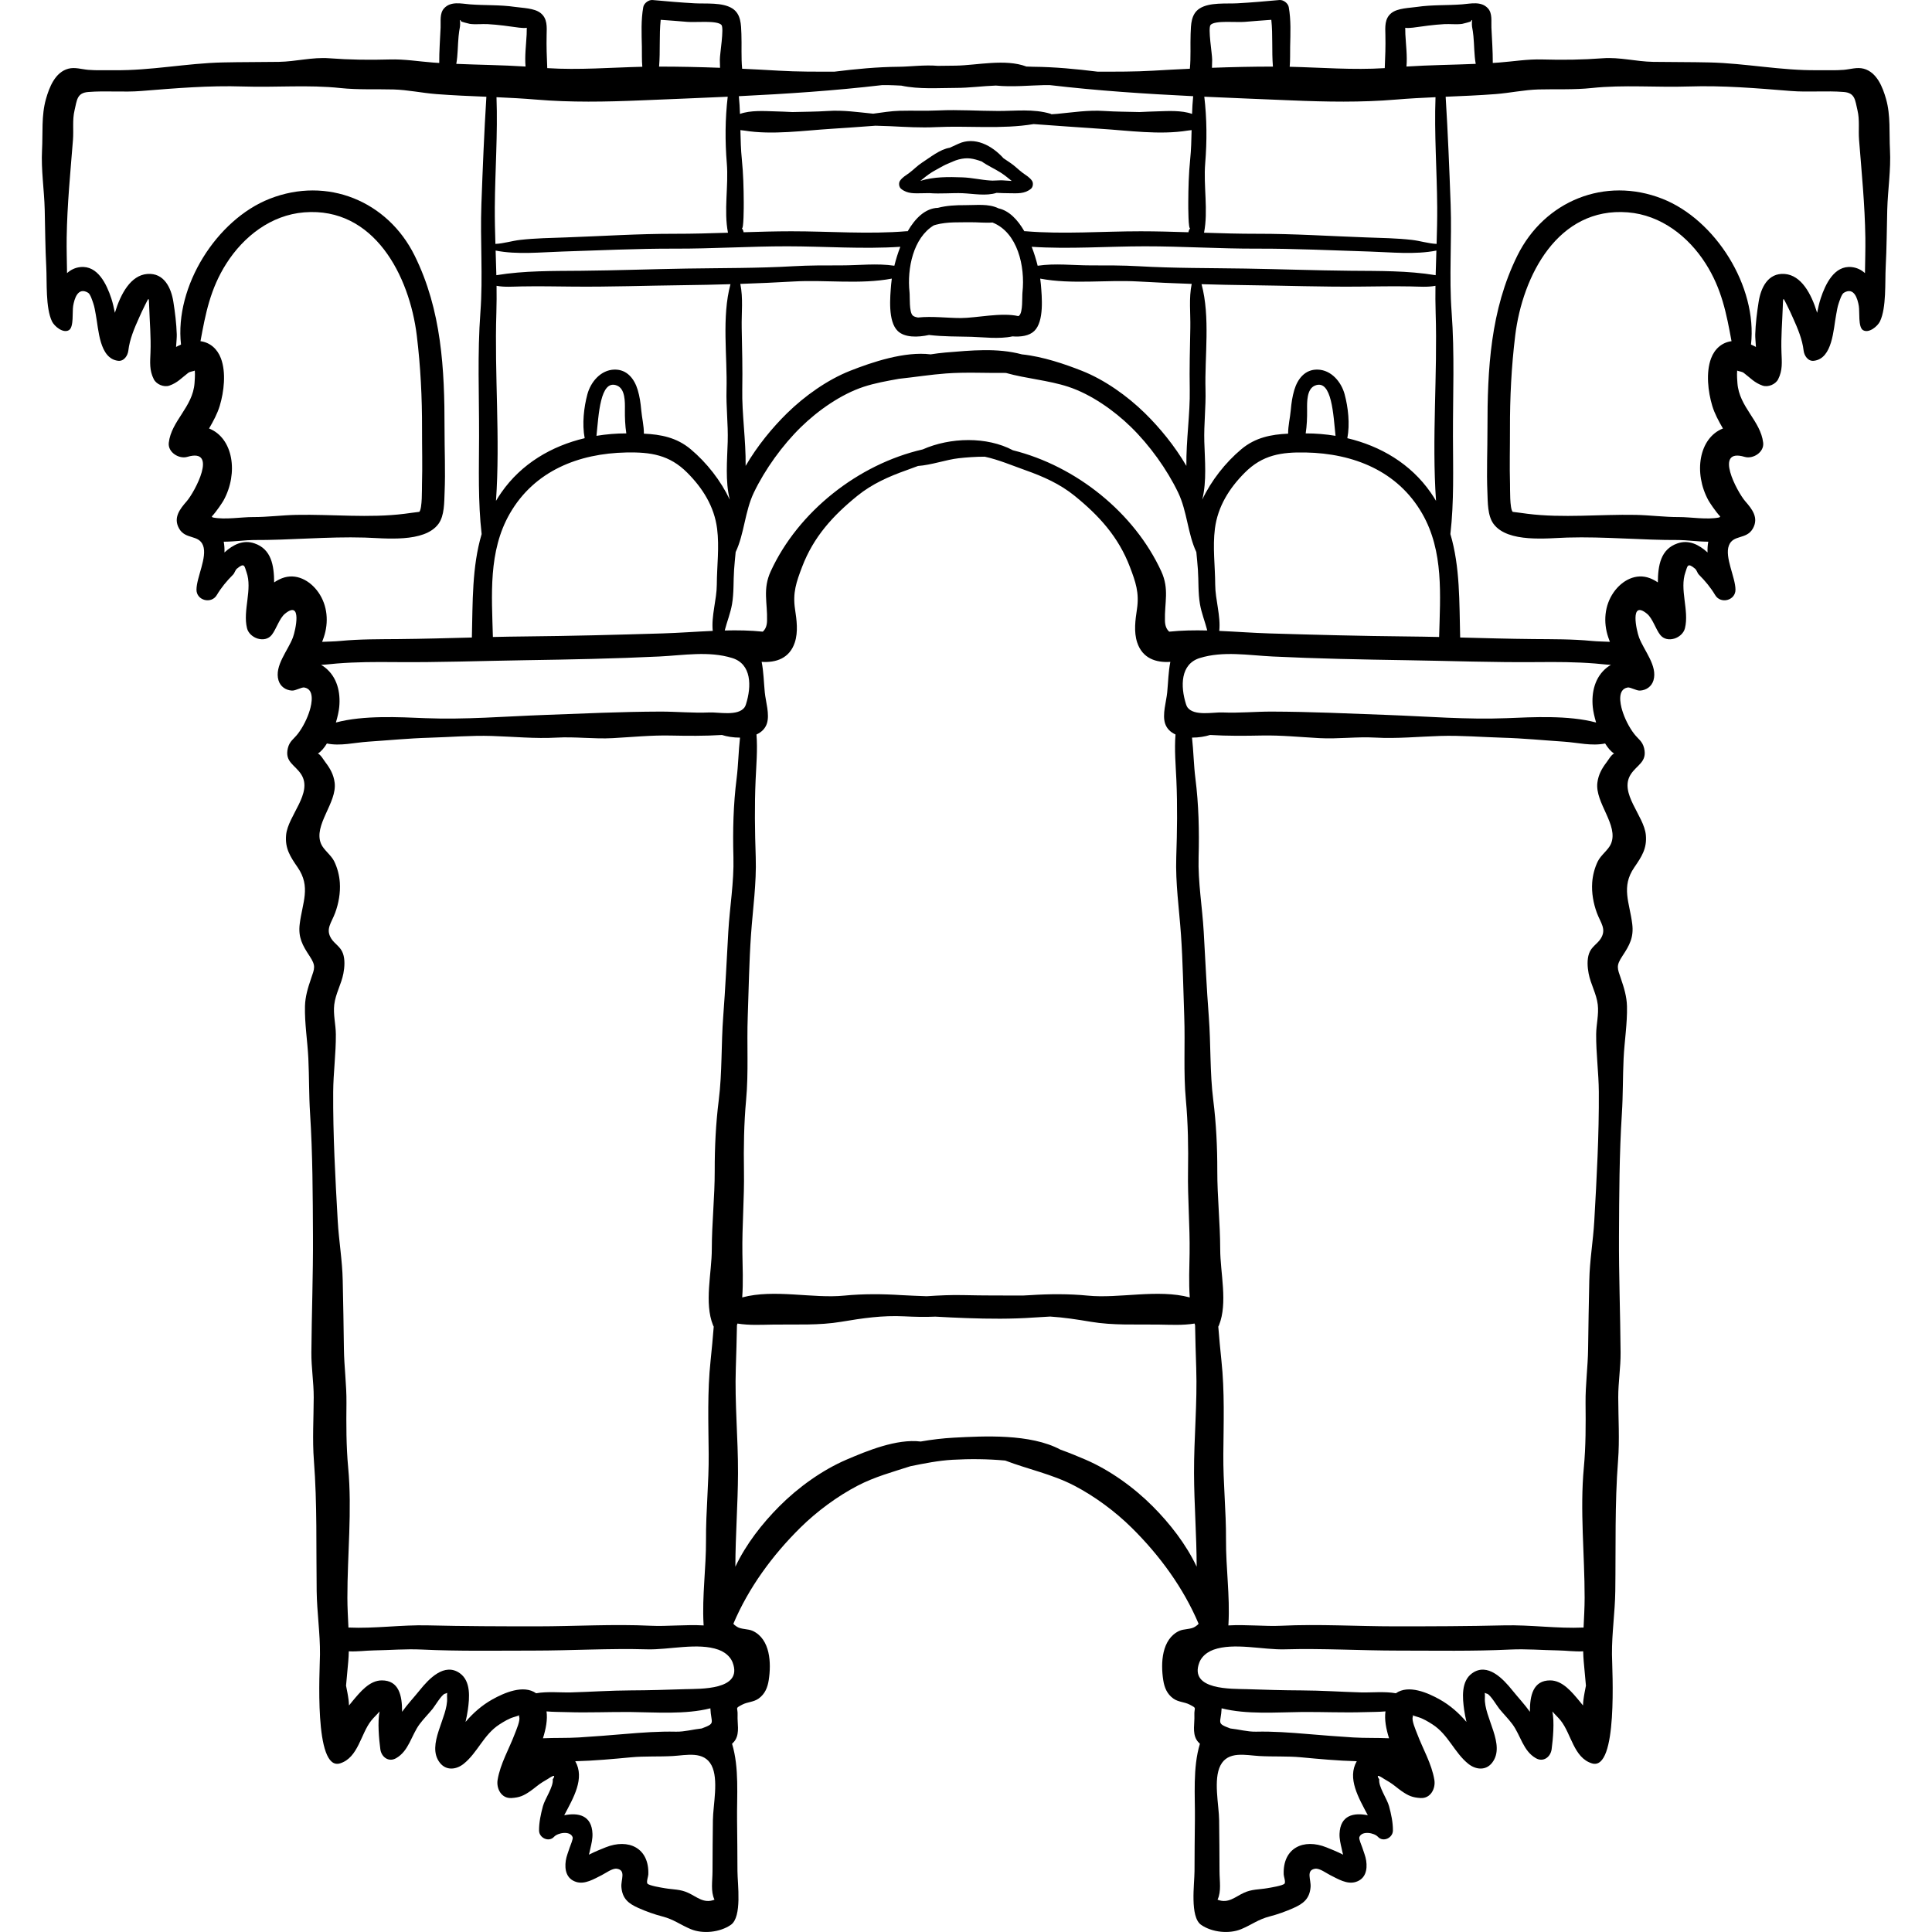 <?xml version="1.0" encoding="iso-8859-1"?>
<!-- Generator: Adobe Illustrator 19.0.0, SVG Export Plug-In . SVG Version: 6.00 Build 0)  -->
<svg xmlns="http://www.w3.org/2000/svg" xmlns:xlink="http://www.w3.org/1999/xlink" version="1.1" id="Layer_1" x="0px" y="0px" viewBox="0 0 512.004 512.004" style="enable-background:new 0 0 512.004 512.004;" xml:space="preserve">
<g>
	<g>
		<path d="M500.866,39.743c-0.24-4.495,0.209-9.12-1.038-13.506c-0.888-3.124-2.426-7.103-5.937-8.033    c-1.74-0.461-3.541,0.159-5.26,0.304c-2.283,0.192-4.654,0.064-6.941,0.095c-9.639,0.128-19.079-1.835-28.661-2.057    c-4.969-0.116-9.947-0.079-14.918-0.154c-4.505-0.068-8.857-1.293-13.372-0.952c-5.354,0.405-10.632,0.474-16.009,0.318    c-3.955-0.114-7.593,0.521-11.526,0.821c-0.533,0.041-1.067,0.069-1.6,0.104c0.017-3.116-0.219-6.29-0.363-9.393    c-0.076-1.645,0.301-3.734-0.914-5.075c-1.786-1.971-4.585-1.24-6.831-1.065c-3.986,0.312-7.97,0.086-11.951,0.675    c-1.999,0.295-5.134,0.307-6.803,1.63c-1.847,1.467-1.65,3.702-1.597,5.857c0.071,2.941-0.041,5.826-0.169,8.741    c-8.393,0.54-16.791-0.162-25.194-0.36c0.165-1.758,0.087-3.568,0.121-5.312c0.07-3.519,0.253-7.035-0.372-10.511    c-0.183-1.016-1.433-1.957-2.449-1.865c-3.729,0.341-7.463,0.668-11.2,0.872c-2.937,0.16-7.318-0.309-9.939,1.352    c-2.331,1.477-2.326,4.301-2.418,6.754c-0.112,3.006,0.096,6.181-0.198,9.235c-3.24,0.151-6.474,0.319-9.693,0.511    c-4.915,0.293-9.843,0.265-14.77,0.261c-5.673-0.698-11.273-1.246-17.092-1.297c-0.558-0.005-1.15-0.029-1.761-0.061    c-5.607-2.116-13.126-0.321-18.705-0.237c-1.596,0.024-3.177,0.035-4.754,0.055c-3.494-0.308-7.339,0.216-10.322,0.243    c-5.819,0.05-11.419,0.598-17.092,1.297c-4.927,0.005-9.855,0.032-14.77-0.261c-3.219-0.192-6.453-0.36-9.693-0.511    c-0.294-3.054-0.086-6.229-0.198-9.235c-0.091-2.453-0.087-5.278-2.418-6.754c-2.621-1.66-7.002-1.191-9.939-1.352    c-3.735-0.204-7.47-0.531-11.2-0.872c-1.016-0.093-2.267,0.849-2.449,1.865c-0.625,3.477-0.442,6.993-0.372,10.511    c0.034,1.743-0.043,3.554,0.121,5.312c-8.401,0.198-16.801,0.901-25.194,0.36c-0.128-2.915-0.239-5.8-0.169-8.741    c0.051-2.155,0.25-4.391-1.597-5.857c-1.669-1.325-4.805-1.335-6.803-1.63c-3.98-0.589-7.966-0.363-11.95-0.675    c-2.246-0.176-5.045-0.906-6.831,1.065c-1.215,1.34-0.839,3.43-0.914,5.075c-0.143,3.105-0.38,6.278-0.363,9.393    c-0.533-0.035-1.067-0.063-1.6-0.104c-3.933-0.301-7.572-0.936-11.526-0.821c-5.377,0.156-10.655,0.087-16.009-0.318    c-4.515-0.342-8.867,0.883-13.372,0.952c-4.971,0.076-9.948,0.04-14.918,0.154c-9.582,0.222-19.022,2.186-28.661,2.057    c-2.288-0.031-4.658,0.097-6.942-0.095c-1.719-0.145-3.52-0.764-5.26-0.304c-3.511,0.93-5.05,4.909-5.937,8.033    c-1.247,4.386-0.797,9.011-1.038,13.506c-0.28,5.243,0.58,10.582,0.708,15.829c0.122,5.052,0.142,10.108,0.41,15.156    c0.213,4.013-0.221,10.836,1.523,14.454c0.61,1.266,2.93,3.241,4.489,2.31c1.328-0.794,0.855-4.845,1.114-6.398    c0.315-1.884,1.234-5.139,3.959-3.512c0.618,0.37,1.153,2.168,1.368,2.782c0.351,1.004,0.483,2.029,0.684,3.07    c0.732,3.78,0.919,11.601,5.908,12.182c1.565,0.182,2.561-1.398,2.709-2.709c0.331-2.954,1.602-5.958,2.821-8.65    c0.511-1.128,1.006-2.258,1.576-3.358c1.043-2.005,1.034-2.501,1.128,0.411c0.132,4.061,0.499,7.98,0.343,12.082    c-0.098,2.593-0.331,4.738,0.884,7.122c0.689,1.35,2.672,2.18,4.121,1.677c2.144-0.745,3.216-2.019,4.968-3.353    c0.563-0.428,1.461-0.419,1.767-0.641c0.122,1.102-0.046,3.046-0.068,3.342c-0.464,6.349-6.147,9.972-6.824,15.795    c-0.293,2.521,2.712,4.396,4.911,3.741c8.294-2.472,1.952,9.342-0.162,11.765c-1.83,2.097-3.62,4.364-2.024,7.215    c1.686,3.012,5.243,1.549,6.364,4.521c1.16,3.076-1.723,8.405-1.749,11.681c-0.023,2.885,3.926,3.895,5.376,1.456    c1.195-2.011,2.662-3.769,4.304-5.412c0.47-0.47,0.534-1.173,1.062-1.616c2.037-1.716,1.97-0.577,2.502,0.901    c1.656,4.6-1.028,10.155,0.15,14.908c0.652,2.63,4.726,4.117,6.574,1.735c1.211-1.562,2.002-4.369,3.488-5.584    c4.608-3.767,2.802,4.416,2.1,6.292c-1.31,3.503-4.955,7.511-3.82,11.359c0.483,1.637,1.909,2.628,3.57,2.718    c0.994,0.054,2.533-0.95,3.282-0.816c2.75,0.489,1.957,4.263,1.457,5.966c-0.618,2.108-1.817,4.546-3.195,6.32    c-1.097,1.413-2.177,1.925-2.629,3.776c-0.898,3.689,1.923,4.426,3.547,6.976c3.147,4.944-3.535,10.909-4.012,16.037    c-0.333,3.583,1.109,5.759,3.056,8.588c3.571,5.189,1.249,9.334,0.548,15.007c-0.439,3.554,0.734,5.655,2.589,8.459    c1.759,2.657,1.365,3.25,0.41,6.038c-0.823,2.405-1.54,4.732-1.603,7.294c-0.112,4.562,0.678,9.302,0.895,13.886    c0.227,4.813,0.144,9.653,0.451,14.457c0.699,10.944,0.715,21.681,0.772,32.62c0.054,10.276-0.35,20.561-0.423,30.852    c-0.029,3.983,0.631,7.872,0.62,11.832c-0.015,5.56-0.38,11.203,0.05,16.749c0.889,11.454,0.579,23.097,0.733,34.605    c0.076,5.633,0.928,11.137,0.88,16.795c-0.033,3.906-1.679,31.058,5.334,28.855c4.809-1.511,5.432-7.772,8.236-11.312    c0.684-0.864,1.517-1.598,2.228-2.439c-0.581,2.734-0.16,7.366,0.195,10.012c0.27,2.02,2.153,3.518,4.159,2.386    c3.413-1.924,4.053-6.096,6.251-9.041c1.052-1.409,2.317-2.668,3.435-4.037c0.582-0.713,2.412-3.799,3.256-4.013    c0.962-0.244,0.491-0.654,0.59,1.06c0.302,5.211-5.616,12.433-1.931,17.21c1.678,2.176,4.36,1.867,6.313,0.308    c3.696-2.953,5.286-7.724,9.463-10.429c1.159-0.75,2.519-1.576,3.845-1.962c0.764-0.223,1.219-0.384,1.486-0.495    c-0.097,0.103-0.159,0.246-0.079,0.428c0.39,0.875-0.785,3.521-1.133,4.449c-1.512,4.031-3.868,7.968-4.577,12.261    c-0.374,2.264,0.975,4.965,3.66,4.805c2.179-0.129,3.236-0.614,5.003-1.827c1.101-0.755,2.118-1.707,3.257-2.399l1.406-0.841    c1.652-1.106,2.081-1.068,1.286,0.113c0.252,1.925-2.072,5.151-2.598,7.1c-0.558,2.067-1.051,4.335-1.03,6.479    c0.021,1.945,2.583,3.176,3.98,1.648c0.972-1.062,4.242-1.691,4.916,0.097c0.184,0.49-0.612,2.208-0.786,2.77    c-0.357,1.151-0.852,2.267-1.027,3.465c-0.354,2.412,0.168,4.798,2.727,5.622c2.346,0.756,4.791-0.799,6.814-1.798    c1.046-0.517,2.808-1.878,4.007-1.69c2.48,0.39,1.038,2.913,1.19,4.843c0.247,3.123,1.918,4.41,4.551,5.578    c2.028,0.899,4.176,1.672,6.311,2.225c3.035,0.785,4.728,2.194,7.51,3.358c3.195,1.335,7.722,0.874,10.622-1.123    c3.049-2.098,1.777-10.84,1.765-14.243c-0.015-4.511-0.044-9.019-0.103-13.53c-0.083-6.349,0.614-13.87-1.328-20.222    c0.346-0.317,0.662-0.666,0.907-1.086c1.125-1.928,0.461-4.36,0.559-6.458c0.104-2.21-0.835-1.741,1.235-2.834    c1.389-0.733,3.018-0.643,4.375-1.634c1.65-1.205,2.335-2.895,2.639-4.845c0.712-4.56,0.421-10.843-4.203-13.046    c-1.241-0.591-3.075-0.379-4.205-1.107c-0.503-0.324-0.786-0.558-0.956-0.813c4.005-9.455,10.281-18.085,17.775-25.478    c4.345-4.287,9.788-8.315,15.189-11.12c4.472-2.323,9.259-3.625,13.961-5.139c3.71-0.756,7.431-1.496,11.141-1.707    c4.602-0.262,9.343-0.222,13.978,0.207c6.03,2.309,12.424,3.599,18.276,6.639c5.401,2.805,10.844,6.833,15.189,11.12    c7.494,7.392,13.769,16.023,17.775,25.478c-0.169,0.255-0.453,0.49-0.956,0.813c-1.13,0.729-2.964,0.516-4.205,1.107    c-4.625,2.203-4.915,8.486-4.203,13.046c0.304,1.951,0.99,3.641,2.639,4.845c1.357,0.991,2.986,0.9,4.375,1.634    c2.071,1.092,1.133,0.623,1.235,2.834c0.098,2.097-0.565,4.529,0.559,6.458c0.245,0.42,0.561,0.769,0.907,1.086    c-1.942,6.353-1.245,13.872-1.328,20.222c-0.058,4.51-0.088,9.019-0.103,13.53c-0.011,3.402-1.284,12.145,1.765,14.243    c2.9,1.996,7.427,2.457,10.622,1.123c2.782-1.162,4.475-2.573,7.51-3.358c2.136-0.551,4.283-1.326,6.311-2.225    c2.632-1.167,4.304-2.455,4.551-5.578c0.152-1.929-1.29-4.452,1.19-4.843c1.2-0.189,2.962,1.173,4.007,1.69    c2.021,1,4.467,2.555,6.814,1.798c2.558-0.824,3.08-3.21,2.727-5.622c-0.176-1.198-0.67-2.314-1.027-3.465    c-0.174-0.562-0.971-2.28-0.786-2.77c0.674-1.788,3.943-1.159,4.916-0.097c1.398,1.527,3.959,0.296,3.98-1.648    c0.023-2.144-0.471-4.412-1.03-6.479c-0.526-1.948-2.85-5.174-2.598-7.1c-0.795-1.181-0.366-1.218,1.286-0.113l1.406,0.841    c1.141,0.692,2.158,1.645,3.257,2.399c1.766,1.213,2.823,1.697,5.003,1.827c2.686,0.16,4.034-2.542,3.66-4.805    c-0.709-4.292-3.065-8.229-4.577-12.261c-0.348-0.927-1.523-3.573-1.133-4.449c0.08-0.182,0.018-0.325-0.079-0.428    c0.267,0.111,0.722,0.272,1.486,0.495c1.326,0.387,2.686,1.213,3.845,1.962c4.177,2.704,5.767,7.477,9.463,10.429    c1.953,1.559,4.635,1.868,6.313-0.308c3.685-4.778-2.233-11.999-1.931-17.21c0.099-1.716-0.372-1.304,0.589-1.06    c0.844,0.214,2.673,3.3,3.256,4.013c1.119,1.369,2.383,2.628,3.435,4.037c2.198,2.945,2.837,7.118,6.251,9.041    c2.008,1.131,3.89-0.367,4.159-2.386c0.355-2.646,0.776-7.278,0.195-10.012c0.712,0.841,1.543,1.575,2.228,2.439    c2.804,3.538,3.425,9.799,8.234,11.312c7.013,2.203,5.366-24.949,5.334-28.855c-0.048-5.657,0.804-11.162,0.88-16.795    c0.154-11.508-0.156-23.152,0.733-34.605c0.43-5.545,0.066-11.188,0.05-16.749c-0.01-3.96,0.649-7.848,0.62-11.832    c-0.073-10.291-0.477-20.576-0.423-30.852c0.057-10.939,0.073-21.674,0.772-32.62c0.307-4.804,0.224-9.644,0.451-14.456    c0.216-4.584,1.007-9.323,0.895-13.886c-0.063-2.563-0.78-4.891-1.604-7.294c-0.954-2.789-1.349-3.38,0.41-6.038    c1.856-2.803,3.028-4.903,2.589-8.459c-0.701-5.673-3.022-9.818,0.548-15.007c1.947-2.829,3.388-5.004,3.056-8.588    c-0.477-5.128-7.16-11.093-4.012-16.037c1.624-2.55,4.445-3.287,3.547-6.976c-0.451-1.851-1.531-2.363-2.629-3.776    c-1.378-1.774-2.577-4.213-3.195-6.32c-0.5-1.703-1.293-5.479,1.459-5.966c0.749-0.133,2.287,0.869,3.282,0.816    c1.661-0.09,3.086-1.081,3.57-2.718c1.135-3.847-2.51-7.856-3.82-11.359c-0.701-1.876-2.508-10.059,2.1-6.292    c1.486,1.214,2.277,4.022,3.488,5.584c1.849,2.382,5.924,0.895,6.574-1.735c1.177-4.752-1.507-10.307,0.149-14.908    c0.532-1.478,0.464-2.617,2.502-0.901c0.527,0.444,0.593,1.147,1.062,1.616c1.642,1.643,3.108,3.401,4.304,5.412    c1.451,2.439,5.398,1.429,5.376-1.456c-0.026-3.276-2.908-8.606-1.749-11.681c1.12-2.972,4.677-1.509,6.364-4.521    c1.596-2.851-0.193-5.118-2.024-7.215c-2.114-2.423-8.456-14.237-0.162-11.765c2.199,0.655,5.204-1.219,4.911-3.741    c-0.677-5.822-6.359-9.446-6.824-15.795c-0.022-0.295-0.19-2.239-0.067-3.342c0.307,0.221,1.206,0.212,1.767,0.641    c1.751,1.335,2.824,2.608,4.968,3.353c1.448,0.502,3.433-0.327,4.121-1.677c1.215-2.383,0.983-4.529,0.884-7.122    c-0.156-4.101,0.212-8.019,0.343-12.082c0.094-2.91,0.085-2.416,1.128-0.411c0.572,1.099,1.065,2.228,1.576,3.358    c1.22,2.692,2.49,5.696,2.821,8.65c0.146,1.311,1.143,2.891,2.709,2.709c4.99-0.581,5.175-8.403,5.908-12.182    c0.201-1.041,0.333-2.066,0.684-3.07c0.215-0.614,0.749-2.413,1.368-2.782c2.725-1.627,3.645,1.627,3.959,3.512    c0.26,1.554-0.214,5.604,1.114,6.398c1.559,0.931,3.878-1.043,4.488-2.31c1.743-3.618,1.311-10.44,1.523-14.454    c0.267-5.047,0.286-10.104,0.41-15.156C500.286,50.323,501.147,44.985,500.866,39.743z M372.405,7.36    c0.376,0.124,1.705,0.011,2.007-0.03c2.794-0.383,5.52-0.784,8.342-0.935c1.529-0.081,3.235,0.144,4.744-0.068    c0.275-0.039,2.339-0.603,2.246-0.635c0.345-0.545,0.459-0.526,0.34,0.054c-0.031,0.44-0.023,0.88,0.027,1.319    c0.168,0.841,0.283,1.681,0.365,2.529c0.237,2.425,0.177,4.929,0.611,7.332c-6.111,0.26-12.243,0.311-18.356,0.707    c0.247-2.816-0.152-5.768-0.292-8.539c-0.011-0.573-0.023-1.147-0.034-1.722C372.404,7.368,372.405,7.364,372.405,7.36z     M422.104,187.366c0.106,1.082,0.415,2.552,0.884,4.109c-7.368-1.981-16.902-1.419-23.668-1.151    c-10.592,0.419-21.061-0.466-31.635-0.855c-10.181-0.375-20.419-0.861-30.632-0.89c-4.384-0.013-8.645,0.426-13.027,0.231    c-2.478-0.11-7.521,1.038-9.304-1.309c-0.162-0.215-0.3-0.516-0.415-0.882c-1.494-4.75-1.517-10.63,3.648-12.232    c6.207-1.925,12.921-0.718,19.269-0.411c11.884,0.577,23.698,0.805,35.595,0.988c11.543,0.177,23.016,0.61,34.588,0.5    c5.177-0.049,10.194-0.042,15.343,0.374c1.302,0.105,2.732,0.296,4.156,0.351c-0.368,0.221-0.724,0.458-1.054,0.718    C422.663,179.433,421.721,183.455,422.104,187.366z M86.153,176.907c-0.328-0.261-0.685-0.496-1.054-0.718    c1.423-0.055,2.854-0.246,4.155-0.351c5.149-0.415,10.167-0.423,15.343-0.374c11.573,0.11,23.046-0.323,34.588-0.5    c11.896-0.183,23.711-0.411,35.595-0.988c6.347-0.308,13.061-1.515,19.269,0.411c5.165,1.602,5.142,7.482,3.648,12.232    c-0.116,0.366-0.253,0.668-0.415,0.882c-1.783,2.346-6.826,1.199-9.304,1.309c-4.381,0.194-8.644-0.244-13.027-0.231    c-10.215,0.03-20.451,0.516-30.632,0.89c-10.574,0.389-21.042,1.273-31.635,0.855c-6.766-0.268-16.299-0.829-23.668,1.151    c0.469-1.557,0.778-3.027,0.884-4.109C90.285,183.455,89.345,179.433,86.153,176.907z M131.593,75.741    c2.13,0.402,4.261,0.208,6.597,0.165c4.568-0.085,9.155,0.005,13.737,0.048c9.775,0.091,19.508-0.265,29.253-0.379    c4.111-0.048,8.257-0.138,12.406-0.261c-2.358,8.653-0.807,19.229-1.05,27.906c-0.13,4.634,0.45,9.188,0.317,13.828    c-0.144,5.003-0.682,10.454,0.544,15.363c-2.371-5.024-6.125-9.815-10.363-13.369c-3.72-3.12-7.937-3.911-12.394-4.116    c0.008-2.158-0.511-4.107-0.709-6.297c-0.162-1.796-0.4-3.522-0.922-5.269c-0.88-2.949-2.836-5.501-6.197-5.413    c-3.626,0.094-6.267,3.276-7.149,6.541c-0.933,3.458-1.435,7.903-0.715,11.638c-8.785,2.076-16.774,6.759-22.09,14.404    c-0.506,0.728-0.977,1.461-1.417,2.201c1.157-16.571-0.428-33.352,0.103-49.936C131.618,80.446,131.624,78.095,131.593,75.741z     M237.932,87.737c1.822,1.74,5.244,1.699,8.271,1.035c3.714,0.45,7.561,0.39,11.251,0.485c2.905,0.073,7.346,0.666,10.856-0.111    c2.256,0.175,4.436-0.142,5.765-1.409c2.688-2.565,2.036-9.09,1.767-12.393c-0.038-0.46-0.096-0.967-0.175-1.507    c8.454,1.594,17.517,0.27,26.078,0.765c4.663,0.27,9.367,0.477,14.07,0.635c-0.784,3.784-0.289,7.72-0.365,11.613    c-0.104,5.451-0.255,10.918-0.153,16.37c0.119,6.413-0.978,13.478-0.892,20.251c-3.1-5.317-7.088-10.148-10.991-13.975    c-4.627-4.536-10.655-8.842-16.701-11.227c-4.353-1.718-10.296-3.782-15.898-4.355c-6.554-1.762-13.39-1.052-20.262-0.49    c-1.306,0.108-2.615,0.287-3.924,0.487c-6.881-0.855-15.526,2.065-21.336,4.357c-6.046,2.386-12.072,6.691-16.701,11.227    c-3.904,3.827-7.891,8.658-10.991,13.975c0.087-6.772-1.011-13.838-0.891-20.251c0.102-5.452-0.048-10.918-0.153-16.37    c-0.074-3.893,0.42-7.829-0.365-11.613c4.704-0.158,9.407-0.365,14.07-0.635c8.562-0.495,17.624,0.828,26.078-0.765    c-0.079,0.54-0.137,1.047-0.175,1.507C235.896,78.647,235.244,85.172,237.932,87.737z M197.101,53.612    c-0.022-3.845-0.116-7.548-0.503-11.372c-0.261-2.576-0.328-5.167-0.382-7.757c0.336,0.057,0.684,0.101,1.046,0.124    c7.398,1.205,15.753-0.014,23.013-0.467c3.93-0.245,7.831-0.539,11.73-0.826c1.303,0.041,2.587,0.063,3.787,0.122    c4.115,0.204,8.181,0.459,12.293,0.256c8.375-0.413,17.424,0.606,25.839-0.807c5.933,0.405,11.84,0.882,17.811,1.254    c7.261,0.453,15.615,1.671,23.013,0.467c0.362-0.023,0.708-0.066,1.046-0.124c-0.054,2.59-0.12,5.181-0.382,7.757    c-0.388,3.824-0.482,7.527-0.503,11.372c-0.007,1.134-0.005,7.492,0.534,6.843c-0.269,0.324-0.435,0.707-0.492,1.095    c-4.208-0.133-8.417-0.254-12.632-0.256c-10.146-0.006-20.506,0.832-30.602-0.021c-0.092-0.007-0.172,0.001-0.256,0.005    c-1.753-3.037-4.028-5.44-6.828-6.055c-2.692-1.313-5.87-0.832-8.932-0.852c-2.468-0.017-4.895,0.121-7.129,0.709    c-3.352,0.113-6.023,2.742-8.017,6.198c-0.085-0.002-0.166-0.011-0.256-0.005c-10.096,0.852-20.456,0.014-30.602,0.021    c-4.214,0.002-8.424,0.124-12.632,0.256c-0.057-0.388-0.223-0.77-0.492-1.095C197.106,61.104,197.107,54.746,197.101,53.612z     M270.97,77.43c-0.137,1.266,0.151,5.304-0.875,6.205c-0.061,0.053-0.136,0.097-0.212,0.142c-4.494-1.038-11.184,0.5-15.217,0.508    c-3.56,0.008-7.632-0.542-11.372-0.14c-0.594-0.093-1.083-0.246-1.384-0.51c-1.027-0.901-0.738-4.939-0.875-6.205    c-0.677-6.259,0.971-14.386,6.434-17.705c0.194-0.063,0.389-0.124,0.587-0.176c3.043-0.808,6.204-0.599,9.303-0.649    c1.516-0.025,3.697,0.212,5.663,0.07C269.699,61.605,271.707,70.624,270.97,77.43z M199.785,130.53    c2.973-6.177,7.567-12.551,12.487-17.354c4.506-4.401,10.597-8.694,16.614-10.673c2.984-0.98,6.158-1.539,9.327-2.113    c4.193-0.443,8.392-1.118,12.523-1.422c5.231-0.385,10.572-0.081,15.842-0.138c5.381,1.52,11.261,1.935,16.543,3.672    c6.017,1.978,12.109,6.272,16.614,10.673c4.919,4.804,9.513,11.177,12.487,17.354c2.394,4.975,2.533,10.936,4.822,15.773    c0.144,1.573,0.311,3.131,0.416,4.651c0.213,3.073,0.021,6.116,0.548,9.169c0.412,2.385,1.342,4.646,1.933,6.962    c-3.409-0.081-6.798-0.031-10.08,0.315c-0.644-0.573-1.094-1.416-1.136-2.861c-0.141-4.836,1.207-8.391-0.978-13.141    c-7.112-15.463-22.532-27.893-39.314-32.072c-6.903-3.679-16.608-3.45-23.898-0.227c-17.154,3.934-33.031,16.54-40.28,32.298    c-2.185,4.75-0.837,8.305-0.978,13.141c-0.042,1.446-0.492,2.288-1.136,2.861c-3.282-0.346-6.671-0.396-10.08-0.315    c0.591-2.315,1.521-4.577,1.933-6.962c0.527-3.053,0.335-6.096,0.549-9.169c0.105-1.52,0.271-3.078,0.416-4.651    C197.252,141.467,197.391,135.505,199.785,130.53z M380.463,82.795c0.531,16.584-1.054,33.364,0.103,49.936    c-0.44-0.739-0.912-1.473-1.417-2.201c-5.316-7.645-13.307-12.326-22.09-14.404c0.72-3.735,0.217-8.179-0.715-11.638    c-0.882-3.265-3.522-6.448-7.149-6.541c-3.361-0.087-5.317,2.465-6.197,5.413c-0.522,1.747-0.76,3.473-0.922,5.269    c-0.198,2.19-0.717,4.139-0.709,6.297c-4.457,0.204-8.674,0.996-12.394,4.116c-4.237,3.553-7.992,8.344-10.363,13.369    c1.225-4.909,0.689-10.36,0.545-15.363c-0.134-4.64,0.447-9.194,0.317-13.828c-0.244-8.677,1.308-19.253-1.05-27.906    c4.149,0.122,8.295,0.213,12.406,0.261c9.744,0.113,19.477,0.47,29.253,0.379c4.583-0.044,9.17-0.133,13.737-0.048    c2.336,0.043,4.467,0.237,6.597-0.165C380.382,78.095,380.388,80.446,380.463,82.795z M348.503,102.175    c4.497-1.809,4.856,7.983,5.43,13.325c-2.601-0.427-5.249-0.647-7.901-0.645h-0.008c0.315-2.051,0.398-4.184,0.375-6.224    C346.374,106.491,346.293,103.063,348.503,102.175z M165.982,114.855h-0.008c-2.653-0.002-5.3,0.219-7.901,0.645    c0.575-5.344,0.935-15.134,5.43-13.325c2.209,0.888,2.128,4.315,2.104,6.456C165.583,110.671,165.667,112.804,165.982,114.855z     M135.113,136.093c6.517-11.32,18.235-15.932,30.861-16.182c6.45-0.127,11.418,0.614,16.145,5.346    c4.14,4.145,7.174,9.003,7.922,14.841c0.63,4.919-0.06,9.915-0.079,14.875c-0.015,3.893-1.495,8.294-1.074,12.22    c-4.489,0.197-8.969,0.54-13.247,0.668c-12.166,0.365-24.275,0.691-36.453,0.804c-2.855,0.026-5.711,0.079-8.566,0.142    C130.335,157.78,129.346,146.111,135.113,136.093z M196.743,332.137c-0.106-7.319,0.538-14.58,0.415-21.856    c-0.104-6.146,0-12.617,0.566-18.737c0.686-7.422,0.169-14.768,0.438-22.189c0.259-7.166,0.367-14.537,0.868-21.67    c0.484-6.902,1.479-13.593,1.247-20.55c-0.229-6.846-0.331-13.651-0.029-20.46c0.169-3.82,0.553-8.015,0.229-12.029    c1.278-0.58,2.289-1.499,2.749-2.875c0.808-2.418-0.312-5.855-0.547-8.266c-0.275-2.833-0.305-5.473-0.834-8.105    c3.788,0.256,7.405-0.907,8.794-5.157c0.919-2.814,0.486-5.956,0.055-8.805c-0.658-4.347,0.347-7.206,1.883-11.235    c3.018-7.916,8.151-13.555,14.654-18.82c3.898-3.155,8.336-5.118,13.041-6.784c0.986-0.349,1.994-0.73,3.014-1.112    c3.56-0.251,7.483-1.676,10.744-2.045c2.018-0.229,4.468-0.415,6.947-0.414c3.634,0.782,7.321,2.357,10.752,3.572    c4.705,1.666,9.144,3.629,13.041,6.784c6.504,5.266,11.637,10.903,14.654,18.82c1.536,4.029,2.542,6.888,1.883,11.235    c-0.431,2.849-0.865,5.991,0.055,8.805c1.389,4.25,5.006,5.413,8.794,5.157c-0.529,2.631-0.559,5.273-0.833,8.105    c-0.233,2.411-1.354,5.848-0.547,8.266c0.46,1.376,1.471,2.295,2.749,2.875c-0.324,4.013,0.06,8.208,0.229,12.029    c0.302,6.809,0.199,13.613-0.029,20.46c-0.232,6.958,0.763,13.649,1.247,20.55c0.501,7.134,0.61,14.505,0.868,21.67    c0.268,7.421-0.248,14.767,0.438,22.189c0.566,6.12,0.67,12.593,0.566,18.737c-0.124,7.276,0.522,14.537,0.415,21.856    c-0.052,3.544-0.247,7.717,0.045,11.693c-8.527-2.281-18.686,0.355-27.046-0.477c-4.903-0.487-10.195-0.452-15.122-0.13    c-0.653,0.042-1.32,0.077-1.996,0.106c-5.253-0.013-10.512,0.019-15.749-0.11c-3.269-0.08-6.544,0.079-9.81,0.295    c-2.301-0.1-4.578-0.152-6.721-0.292c-4.927-0.321-10.219-0.358-15.122,0.13c-8.359,0.832-18.519-1.805-27.044,0.477    C196.989,339.854,196.795,335.681,196.743,332.137z M381.385,168.809c-2.855-0.064-5.711-0.116-8.566-0.142    c-12.178-0.113-24.287-0.439-36.453-0.804c-4.277-0.128-8.757-0.471-13.247-0.668c0.421-3.927-1.059-8.327-1.074-12.22    c-0.019-4.96-0.709-9.956-0.079-14.875c0.748-5.839,3.782-10.697,7.922-14.841c4.727-4.732,9.695-5.473,16.145-5.346    c12.626,0.248,24.344,4.862,30.861,16.182C382.66,146.111,381.671,157.78,381.385,168.809z M320.825,6.593    c1.165-1.25,6.937-0.606,8.987-0.794c2.365-0.217,4.736-0.366,7.102-0.547c0.434,4.106,0.085,8.269,0.426,12.397    c-5.364,0.001-10.76,0.117-16.154,0.317c0.033-0.724,0.042-1.44,0.052-2.122C321.258,14.356,320.061,7.415,320.825,6.593z     M319.392,43.307c0.489-5.921,0.451-11.834-0.238-17.677c7.666,0.355,15.346,0.648,23.06,0.972    c9.263,0.39,18.49,0.564,27.721-0.213c3.493-0.294,6.993-0.476,10.493-0.632c-0.362,9.664,0.387,19.527,0.447,29.173    c0.021,3.236-0.059,6.471-0.159,9.707c-2.203-0.097-4.367-0.815-6.594-1.067c-3.939-0.446-8.074-0.513-12.043-0.652    c-9.675-0.34-19.217-0.983-28.929-0.964c-4.688,0.009-9.377-0.13-14.069-0.281C320.237,55.829,318.901,49.248,319.392,43.307z     M333.151,65.895c9.961-0.032,19.809,0.464,29.744,0.765c5.782,0.176,12.07,0.877,17.766-0.256    c-0.07,2.177-0.142,4.353-0.192,6.528c-7.445-1.229-14.963-1.104-22.526-1.175c-9.311-0.087-18.608-0.432-27.895-0.583    c-9.392-0.153-18.899-0.076-28.301-0.62c-4.238-0.245-8.468-0.224-12.715-0.224c-4.614,0-9.476-0.595-14.039,0.095    c-0.396-1.611-0.924-3.332-1.581-5.021c9.922,0.651,20.027-0.121,29.969-0.128C313.317,65.269,323.233,65.927,333.151,65.895z     M233.792,22.552c0.493-0.008,0.98-0.013,1.452-0.003c1.11,0.021,2.333,0.08,3.616,0.143c4.67,1.02,9.924,0.604,14.449,0.605    c3.553,0.001,7.07-0.499,10.606-0.621c4.353,0.435,9.198-0.06,12.848-0.126c0.47-0.008,0.958-0.005,1.452,0.003    c12.667,1.488,25.308,2.319,37.991,2.937c-0.16,1.562-0.238,3.13-0.295,4.701c-2.78-1.01-6.509-0.761-8.989-0.688    c-1.661,0.049-3.294,0.106-4.912,0.193c-3.165-0.087-6.325-0.083-9.347-0.285c-4.306-0.286-8.221,0.36-12.53,0.765    c-0.485,0.046-0.972,0.076-1.459,0.105c-0.08-0.058-0.174-0.106-0.281-0.137c-4.536-1.346-9.203-0.726-13.871-0.733    c-5.249-0.007-10.541-0.392-15.79-0.146c-3.459,0.162-6.874,0.006-10.329,0.095c-2.22,0.057-4.615,0.443-6.999,0.768    c-4.123-0.405-7.91-0.994-12.056-0.717c-3.021,0.201-6.181,0.198-9.347,0.285c-1.619-0.087-3.251-0.144-4.912-0.193    c-2.48-0.073-6.21-0.323-8.989,0.688c-0.056-1.571-0.134-3.139-0.294-4.701C208.484,24.871,221.125,24.04,233.792,22.552z     M208.627,65.275c9.942,0.007,20.048,0.779,29.969,0.128c-0.658,1.689-1.185,3.41-1.581,5.021    c-4.563-0.689-9.425-0.095-14.039-0.095c-4.248,0-8.477-0.022-12.715,0.224c-9.402,0.545-18.909,0.467-28.301,0.62    c-9.287,0.151-18.584,0.498-27.895,0.583c-7.563,0.071-15.081-0.054-22.526,1.175c-0.051-2.175-0.122-4.351-0.192-6.528    c5.696,1.134,11.985,0.432,17.766,0.256c9.934-0.302,19.782-0.797,29.744-0.765C188.773,65.927,198.69,65.269,208.627,65.275z     M175.092,5.253c2.365,0.181,4.736,0.329,7.102,0.547c2.049,0.188,7.823-0.456,8.987,0.794c0.764,0.821-0.432,7.763-0.412,9.251    c0.009,0.682,0.019,1.398,0.051,2.122c-5.394-0.199-10.789-0.315-16.154-0.317C175.009,13.521,174.658,9.36,175.092,5.253z     M169.793,26.603c7.714-0.325,15.396-0.618,23.06-0.972c-0.689,5.842-0.726,11.756-0.238,17.677    c0.49,5.942-0.845,12.522,0.309,18.367c-4.69,0.15-9.38,0.289-14.069,0.281c-9.712-0.018-19.253,0.625-28.929,0.964    c-3.968,0.14-8.104,0.206-12.043,0.652c-2.228,0.253-4.391,0.97-6.594,1.067c-0.1-3.235-0.178-6.471-0.159-9.707    c0.061-9.646,0.809-19.51,0.447-29.173c3.501,0.156,7,0.337,10.493,0.631C151.303,27.166,160.53,26.992,169.793,26.603z     M121.532,9.594c0.084-0.849,0.197-1.688,0.365-2.529c0.049-0.439,0.058-0.88,0.027-1.319c-0.119-0.58-0.006-0.597,0.34-0.054    c-0.095,0.032,1.971,0.596,2.246,0.635c1.509,0.211,3.214-0.015,4.744,0.068c2.822,0.151,5.548,0.551,8.342,0.935    c0.302,0.042,1.63,0.153,2.007,0.03c0,0.005,0.001,0.008,0.001,0.013c-0.011,0.574-0.023,1.147-0.034,1.722    c-0.138,2.771-0.539,5.722-0.292,8.539c-6.115-0.395-12.245-0.446-18.356-0.707C121.355,14.523,121.295,12.019,121.532,9.594z     M56.372,137.13c-0.08-0.09-0.168-0.166-0.257-0.241c1.335-1.408,2.917-3.88,3.117-4.243c4.034-7.318,2.534-16.589-3.827-19.09    c1.104-1.909,2.196-3.896,2.832-6.012c1.126-3.743,1.722-8.826,0.312-12.571c-0.959-2.549-2.892-4.214-5.419-4.554    c1.337-7.255,2.574-13.844,6.859-20.575c4.575-7.184,11.844-12.867,20.633-13.569c18.531-1.48,27.904,16.826,29.835,32.656    c1.006,8.252,1.411,16.414,1.389,24.728c-0.014,4.889,0.133,9.81-0.014,14.696c-0.035,1.202,0.103,6.414-0.71,7.289    c0.017-0.019-3.623,0.479-3.943,0.519c-9.383,1.177-19.161,0.098-28.634,0.285c-3.846,0.076-7.636,0.595-11.481,0.579    C63.92,137.015,59.654,137.793,56.372,137.13z M74.702,153.254c-0.765,0.301-1.436,0.674-2.047,1.096    c-0.032-4.519-0.741-8.824-5.218-10.348c-3-1.022-5.646,0.312-7.953,2.405c0.038-0.954-0.019-1.905-0.192-2.847    c2.964-0.019,5.999-0.453,7.771-0.444c9.841,0.055,19.687-0.945,29.579-0.654c5.283,0.156,15.781,1.47,19.544-3.609    c1.629-2.199,1.528-5.799,1.639-8.395c0.237-5.571-0.026-11.216-0.018-16.795c0.025-15.846-0.781-31.493-7.928-45.93    c-7.161-14.467-23.181-21.041-38.413-15.056c-14.038,5.514-25.235,23.19-23.497,38.64c-0.455,0.196-0.898,0.404-1.31,0.629    c0.086-1.32,0.211-2.567,0.185-3.328c-0.093-2.902-0.45-5.761-0.901-8.629c-0.588-3.727-2.47-7.737-6.921-7.383    c-4.36,0.348-7.025,5.179-8.579,10.287c-0.269-1.295-0.538-2.588-0.955-3.847c-1.215-3.655-3.554-8.761-8.197-8.266    c-1.411,0.15-2.569,0.742-3.525,1.599c-0.035-3.101-0.144-6.22-0.097-9.39c0.129-8.747,0.986-17.281,1.669-25.939    c0.208-2.643-0.205-5.22,0.421-7.837c0.637-2.669,0.604-4.587,3.616-4.833c4.666-0.381,9.396,0.109,14.068-0.269    c8.943-0.722,17.996-1.488,26.987-1.19c8.606,0.286,17.28-0.496,25.789,0.411c4.643,0.495,9.377,0.248,14.04,0.374    c3.815,0.103,7.564,0.933,11.384,1.23c4.407,0.342,8.828,0.521,13.252,0.706c-0.59,9.482-0.976,18.988-1.322,28.516    c-0.348,9.543,0.445,19.138-0.264,28.637c-0.813,10.887-0.324,21.954-0.35,32.866c-0.021,8.565-0.307,17.323,0.68,25.873    c-2.582,8.726-2.351,18.028-2.59,27.416c-6.453,0.167-12.91,0.351-19.377,0.413c-5.171,0.048-10.308-0.006-15.454,0.492    c-1.544,0.15-3.2,0.159-4.85,0.239c0.151-0.405,0.302-0.809,0.439-1.214c1.335-3.947,1.014-8.399-1.433-11.901    C82.173,153.833,78.462,151.776,74.702,153.254z M143.888,460.665c0.782-2.488,1.256-4.943,0.948-7.126    c1.785,0.166,3.614,0.138,5.514,0.2c5.618,0.181,11.182-0.088,16.782-0.034c6.617,0.062,14.46,0.707,21.127-0.98    c0.17,4.034,1.549,3.906-2.293,5.338c-2.259,0.239-4.604,0.904-6.815,0.853c-4.583-0.103-8.973,0.231-13.523,0.609    c-4.078,0.339-8.155,0.672-12.241,0.922C150.249,460.639,147.048,460.518,143.888,460.665z M189.33,503.404    c-0.009,0.016-0.021,0.037-0.031,0.055c-2.808,1.081-4.607-0.776-6.942-1.846c-2.151-0.986-3.949-0.829-6.229-1.225    c-0.704-0.121-4.21-0.669-4.562-1.231c-0.3-0.478,0.222-1.859,0.243-2.368c0.293-7.063-5.255-9.661-11.331-7.212    c-0.867,0.349-2.805,1.109-4.409,1.937c0.16-0.513,0.256-1.105,0.363-1.555c0.303-1.286,0.63-2.652,0.581-3.983    c-0.186-4.934-3.776-5.663-7.491-4.907c2.452-4.643,5.514-9.773,2.931-14.319c5.027-0.126,10.083-0.601,14.73-1.036    c3.696-0.347,7.413-0.13,11.116-0.342c3.584-0.205,8.256-1.421,10.272,2.484c1.931,3.741,0.407,10.446,0.355,14.494    c-0.059,4.51-0.088,9.019-0.103,13.53C188.814,498.601,188.308,501.215,189.33,503.404z M181.679,447.648    c-4.857,0.158-9.674,0.311-14.548,0.328c-5.261,0.019-10.518,0.384-15.784,0.534c-2.733,0.078-6.294-0.311-9.264,0.227    c-3.353-2.378-8.479-0.119-11.629,1.644c-2.723,1.524-5.07,3.588-7.082,5.952c0.242-1.06,0.461-2.123,0.613-3.208    c0.443-3.155,0.858-7.594-2.136-9.709c-4.082-2.885-8.198,1.502-10.606,4.5c-1.518,1.89-3.274,3.753-4.683,5.73    c0.021-4.327-0.85-8.331-5.378-8.322c-3.297,0.006-5.781,3.143-7.712,5.436c-0.324,0.384-0.654,0.794-0.983,1.215    c-0.018-0.475-0.047-0.951-0.106-1.427c-0.16-1.297-0.423-2.565-0.675-3.834c0.206-2.158,0.408-4.315,0.591-6.468    c0.076-0.881,0.113-1.755,0.137-2.628c2.208,0.126,4.489-0.208,6.666-0.241c4.269-0.066,8.42-0.43,12.686-0.227    c9.82,0.47,19.722,0.273,29.562,0.276c10.037,0.002,20.159-0.618,30.176-0.332c5.752,0.164,13.453-1.85,18.879,0.1    c1.123,0.404,2.182,1.083,2.934,1.996c0.343,0.416,0.625,0.881,0.818,1.39C196.987,447.979,185.424,447.527,181.679,447.648z     M193.006,246.943c-0.431,7.467-0.766,14.937-1.341,22.412c-0.57,7.412-0.256,14.823-1.191,22.23    c-0.774,6.133-1.081,12.516-1.066,18.697c0.015,6.91-0.764,13.832-0.771,20.792c-0.007,6.263-2.057,14.215,0.328,20.135    c0.054,0.133,0.119,0.253,0.182,0.375c-0.245,3.005-0.513,6.009-0.834,9.008c-0.875,8.152-0.574,16.553-0.503,24.745    c0.065,7.605-0.754,15.097-0.709,22.7c0.045,7.443-1.066,14.901-0.653,22.3c0.008,0.148,0.024,0.278,0.034,0.42    c-4.727-0.277-9.724,0.297-14.017,0.088c-9.964-0.486-20.07,0.154-30.057,0.157c-9.691,0.002-19.365-0.022-29.041-0.262    c-6.938-0.172-14.081,0.892-21.026,0.578c-0.119-2.621-0.279-5.239-0.281-7.89c-0.011-11.444,1.277-23.118,0.208-34.528    c-0.533-5.69-0.511-11.4-0.454-17.123c0.048-4.832-0.622-9.556-0.675-14.396c-0.065-6.02-0.194-12.037-0.315-18.055    c-0.106-5.333-1.022-10.462-1.322-15.761c-0.642-11.322-1.277-22.87-1.203-34.201c0.033-5.088,0.747-10.192,0.706-15.268    c-0.022-2.643-0.738-5.223-0.424-7.866c0.345-2.907,1.881-5.4,2.423-8.26c0.316-1.668,0.456-3.666-0.119-5.3    c-0.639-1.813-2.193-2.486-3.104-3.943c-1.576-2.524,0.048-4.134,1.036-6.808c0.929-2.512,1.429-5.338,1.241-8.025    c-0.134-1.917-0.645-3.908-1.492-5.633c-0.832-1.694-2.773-2.995-3.471-4.609c-2.144-4.96,4.283-10.899,3.588-16.257    c-0.275-2.119-1.173-3.715-2.436-5.377c-0.48-0.633-1.266-2.034-1.997-2.321c0.869-0.543,1.67-1.503,2.382-2.665    c3.586,0.747,7.201-0.235,10.983-0.485c5.356-0.355,10.723-0.885,16.088-1.039c5.551-0.159,11.091-0.639,16.634-0.469    c5.672,0.174,11.491,0.757,17.151,0.437c4.984-0.281,9.886,0.41,14.871,0.141c5.076-0.275,10.117-0.793,15.221-0.692    c4.65,0.092,9.089,0.141,13.744-0.148c1.306,0.419,3.029,0.712,4.789,0.701c-0.406,3.615-0.459,7.34-0.898,10.8    c-0.879,6.918-1.042,13.865-0.85,20.859C194.544,233.841,193.389,240.298,193.006,246.943z M305.494,399.202    c-4.981-5.007-11.415-9.646-17.896-12.412c-1.894-0.808-4.145-1.758-6.544-2.607c-8.018-4.313-20.468-3.594-28.269-3.184    c-2.924,0.154-5.867,0.512-8.782,1.022c-6.421-0.792-14.351,2.534-19.593,4.77c-6.482,2.766-12.916,7.405-17.896,12.412    c-4.515,4.539-8.803,9.995-11.633,15.992c0.014-8.3,0.668-16.524,0.699-24.789c0.035-9.273-0.896-18.617-0.58-27.883    c0.128-3.759,0.231-7.534,0.3-11.312c0.054-0.145,0.086-0.307,0.136-0.454c3.152,0.517,6.315,0.318,9.641,0.272    c5.942-0.081,11.942,0.252,17.828-0.737c5.72-0.96,10.908-1.731,16.732-1.447c2.663,0.129,5.458,0.214,8.238,0.08    c2.736,0.157,5.487,0.287,8.293,0.387c5.886,0.208,11.888,0.27,17.765-0.15c1.424-0.102,2.901-0.17,4.391-0.259    c3.583,0.227,7.072,0.765,10.783,1.388c5.886,0.988,11.885,0.656,17.828,0.737c3.327,0.046,6.49,0.244,9.641-0.272    c0.05,0.148,0.082,0.31,0.136,0.454c0.069,3.777,0.172,7.553,0.3,11.312c0.316,9.266-0.615,18.61-0.58,27.883    c0.031,8.265,0.685,16.491,0.699,24.789C314.298,409.195,310.01,403.74,305.494,399.202z M354.993,485.974    c-0.05,1.332,0.277,2.696,0.581,3.983c0.106,0.45,0.203,1.042,0.363,1.555c-1.604-0.828-3.541-1.588-4.409-1.937    c-6.076-2.449-11.624,0.149-11.33,7.212c0.021,0.509,0.542,1.89,0.243,2.368c-0.352,0.563-3.86,1.11-4.562,1.231    c-2.28,0.396-4.078,0.24-6.229,1.225c-2.334,1.07-4.132,2.927-6.942,1.846c-0.01-0.018-0.022-0.039-0.031-0.055    c1.023-2.187,0.517-4.801,0.508-7.527c-0.014-4.511-0.043-9.019-0.103-13.53c-0.053-4.049-1.578-10.753,0.355-14.494    c2.016-3.903,6.688-2.688,10.272-2.484c3.703,0.213,7.419-0.005,11.116,0.342c4.647,0.436,9.703,0.911,14.73,1.036    c-2.583,4.546,0.481,9.676,2.931,14.319C358.769,480.311,355.179,481.04,354.993,485.974z M358.618,460.446    c-4.084-0.25-8.162-0.583-12.241-0.922c-4.548-0.379-8.94-0.713-13.523-0.609c-2.209,0.05-4.555-0.614-6.815-0.853    c-3.841-1.432-2.463-1.304-2.293-5.338c6.667,1.686,14.51,1.042,21.127,0.98c5.6-0.053,11.164,0.215,16.782,0.034    c1.9-0.062,3.729-0.033,5.514-0.2c-0.308,2.183,0.166,4.638,0.948,7.126C364.958,460.518,361.757,460.639,358.618,460.446z     M419.622,450.548c-0.06,0.476-0.088,0.952-0.106,1.427c-0.328-0.421-0.659-0.831-0.983-1.215    c-1.931-2.293-4.415-5.43-7.712-5.436c-4.528-0.008-5.398,3.997-5.378,8.322c-1.409-1.977-3.165-3.84-4.683-5.73    c-2.408-2.998-6.524-7.385-10.606-4.5c-2.994,2.115-2.579,6.554-2.136,9.709c0.152,1.084,0.371,2.147,0.613,3.208    c-2.012-2.365-4.36-4.428-7.082-5.952c-3.149-1.763-8.276-4.022-11.629-1.644c-2.969-0.538-6.531-0.149-9.264-0.227    c-5.266-0.15-10.522-0.515-15.784-0.534c-4.873-0.018-9.69-0.17-14.548-0.328c-3.747-0.121-15.308,0.331-12.483-7.069    c0.194-0.509,0.475-0.974,0.819-1.39c0.754-0.912,1.811-1.592,2.934-1.996c5.426-1.949,13.127,0.064,18.879-0.099    c10.017-0.286,20.139,0.334,30.176,0.332c9.839-0.002,19.743,0.195,29.563-0.276c4.266-0.205,8.416,0.16,12.686,0.227    c2.177,0.033,4.458,0.368,6.666,0.241c0.024,0.873,0.063,1.747,0.137,2.628c0.183,2.153,0.386,4.312,0.591,6.468    C420.045,447.983,419.783,449.251,419.622,450.548z M426.914,223.652c-0.698,1.614-2.639,2.915-3.471,4.609    c-0.846,1.725-1.358,3.716-1.492,5.633c-0.188,2.687,0.312,5.512,1.241,8.025c0.988,2.672,2.613,4.284,1.036,6.808    c-0.911,1.457-2.464,2.13-3.104,3.943c-0.577,1.634-0.435,3.632-0.12,5.3c0.541,2.86,2.077,5.353,2.423,8.26    c0.313,2.643-0.403,5.223-0.424,7.866c-0.041,5.076,0.673,10.179,0.706,15.268c0.073,11.33-0.563,22.878-1.203,34.201    c-0.3,5.3-1.215,10.429-1.322,15.761c-0.12,6.018-0.249,12.036-0.316,18.055c-0.053,4.84-0.723,9.564-0.675,14.396    c0.057,5.723,0.079,11.433-0.454,17.123c-1.068,11.41,0.22,23.083,0.208,34.528c-0.002,2.651-0.162,5.269-0.281,7.89    c-6.944,0.315-14.087-0.749-21.026-0.578c-9.676,0.24-19.349,0.264-29.04,0.262c-9.987-0.002-20.093-0.644-30.057-0.157    c-4.294,0.209-9.29-0.365-14.017-0.088c0.01-0.142,0.026-0.271,0.034-0.42c0.414-7.398-0.697-14.857-0.653-22.3    c0.046-7.602-0.774-15.095-0.709-22.7c0.07-8.192,0.372-16.593-0.503-24.745c-0.321-2.998-0.589-6.003-0.834-9.008    c0.064-0.122,0.128-0.241,0.182-0.375c2.385-5.92,0.335-13.872,0.328-20.135c-0.008-6.96-0.787-13.882-0.771-20.792    c0.014-6.18-0.293-12.563-1.066-18.697c-0.935-7.407-0.622-14.818-1.192-22.23c-0.574-7.476-0.911-14.945-1.341-22.412    c-0.383-6.645-1.54-13.102-1.356-19.809c0.191-6.994,0.027-13.941-0.85-20.859c-0.439-3.461-0.492-7.185-0.898-10.8    c1.759,0.01,3.481-0.283,4.789-0.701c4.655,0.287,9.094,0.238,13.744,0.148c5.103-0.1,10.145,0.419,15.221,0.692    c4.984,0.269,9.886-0.422,14.871-0.141c5.66,0.32,11.479-0.263,17.151-0.437c5.543-0.169,11.083,0.31,16.634,0.469    c5.365,0.152,10.732,0.684,16.088,1.039c3.782,0.251,7.397,1.232,10.983,0.485c0.713,1.163,1.512,2.122,2.382,2.665    c-0.731,0.287-1.517,1.689-1.997,2.321c-1.263,1.663-2.161,3.258-2.435,5.377C422.631,212.752,429.057,218.69,426.914,223.652z     M453.456,94.972c-1.408,3.745-0.812,8.828,0.312,12.571c0.636,2.115,1.727,4.102,2.833,6.012    c-6.361,2.501-7.86,11.77-3.827,19.09c0.2,0.363,1.782,2.835,3.117,4.243c-0.088,0.076-0.177,0.152-0.257,0.241    c-3.283,0.665-7.549-0.114-10.693-0.101c-3.845,0.016-7.635-0.503-11.481-0.579c-9.473-0.185-19.251,0.893-28.634-0.285    c-0.32-0.04-3.96-0.539-3.943-0.519c-0.815-0.875-0.675-6.088-0.71-7.289c-0.145-4.886,0-9.806-0.014-14.696    c-0.023-8.314,0.382-16.477,1.389-24.728c1.931-15.832,11.303-34.136,29.834-32.658c8.789,0.701,16.058,6.386,20.633,13.569    c4.285,6.73,5.522,13.319,6.859,20.575C456.348,90.757,454.414,92.424,453.456,94.972z M494.239,72.379    c-0.955-0.857-2.113-1.449-3.525-1.599c-4.642-0.495-6.982,4.61-8.197,8.266c-0.419,1.26-0.688,2.552-0.955,3.847    c-1.554-5.107-4.219-9.939-8.579-10.287c-4.451-0.355-6.334,3.656-6.921,7.383c-0.453,2.868-0.809,5.727-0.901,8.629    c-0.024,0.762,0.1,2.008,0.185,3.328c-0.412-0.225-0.855-0.434-1.31-0.629c1.737-15.452-9.461-33.127-23.499-38.643    c-15.232-5.985-31.252,0.589-38.413,15.056c-7.145,14.437-7.952,30.083-7.928,45.93c0.009,5.579-0.254,11.224-0.018,16.795    c0.11,2.597,0.01,6.197,1.639,8.395c3.763,5.078,14.261,3.764,19.544,3.609c9.892-0.291,19.739,0.709,29.58,0.654    c1.772-0.01,4.807,0.424,7.771,0.444c-0.173,0.944-0.23,1.893-0.192,2.847c-2.306-2.092-4.953-3.426-7.953-2.405    c-4.476,1.526-5.186,5.831-5.218,10.348c-0.611-0.421-1.282-0.795-2.047-1.096c-3.76-1.478-7.471,0.579-9.669,3.724    c-2.446,3.502-2.768,7.954-1.433,11.901c0.136,0.405,0.288,0.809,0.439,1.214c-1.651-0.08-3.307-0.09-4.85-0.239    c-5.146-0.498-10.283-0.444-15.454-0.492c-6.467-0.062-12.922-0.246-19.377-0.413c-0.238-9.388-0.008-18.689-2.59-27.416    c0.985-8.55,0.7-17.308,0.68-25.873c-0.026-10.91,0.463-21.977-0.35-32.865c-0.709-9.5,0.083-19.094-0.263-28.637    c-0.347-9.528-0.732-19.034-1.322-28.516c4.424-0.186,8.846-0.364,13.252-0.706c3.819-0.296,7.569-1.127,11.384-1.23    c4.663-0.126,9.398,0.121,14.04-0.374c8.508-0.907,17.183-0.125,25.789-0.411c8.992-0.299,18.044,0.468,26.987,1.19    c4.672,0.378,9.402-0.112,14.068,0.269c3.012,0.246,2.979,2.164,3.616,4.833c0.625,2.617,0.212,5.195,0.42,7.837    c0.683,8.658,1.539,17.192,1.669,25.939C494.383,66.161,494.275,69.278,494.239,72.379z"/>
	</g>
</g>
<g>
	<g>
		<path d="M273.494,47.906c-0.649-0.948-1.57-1.425-2.477-2.099c-1.167-0.866-2.152-1.935-3.379-2.719    c-0.534-0.342-1.109-0.744-1.706-1.153c-3.052-3.392-7.629-5.831-11.955-3.826c-0.758,0.352-1.525,0.698-2.291,1.047    c-2.605,0.412-5.231,2.597-7.319,3.933c-1.228,0.786-2.212,1.853-3.379,2.719c-0.908,0.675-1.828,1.151-2.477,2.099    c-0.401,0.587-0.286,1.651,0.273,2.116c1.678,1.399,3.65,1.21,5.732,1.185c0.591-0.007,1.167-0.016,1.735-0.03    c2.989,0.24,6.244-0.091,8.837,0.024c3.001,0.135,6.188,0.795,9.032-0.095c1.094,0.07,2.206,0.086,3.368,0.1    c2.082,0.025,4.054,0.214,5.731-1.185C273.78,49.557,273.896,48.493,273.494,47.906z M265.234,47.781    c-0.728,0.016-1.453,0.045-2.177,0.085c-0.182-0.006-0.37-0.014-0.564-0.026c-2.486-0.153-4.901-0.744-7.404-0.837    c-3.712-0.138-7.646-0.189-11.194,0.934c1.002-0.803,1.955-1.598,3.054-2.288c0.172-0.108,0.356-0.212,0.535-0.317    c0.514-0.275,1.02-0.565,1.512-0.843c0.333-0.18,0.667-0.364,1-0.55c0.371-0.195,0.73-0.371,1.072-0.508    c0.99-0.397,1.979-0.917,3.012-1.177c2.353-0.594,3.763-0.271,6.078,0.53c1.534,1.096,3.388,1.921,4.896,2.867    c1.105,0.694,2.064,1.495,3.072,2.302C266.989,47.91,265.816,47.769,265.234,47.781z"/>
	</g>
</g>
<g>
</g>
<g>
</g>
<g>
</g>
<g>
</g>
<g>
</g>
<g>
</g>
<g>
</g>
<g>
</g>
<g>
</g>
<g>
</g>
<g>
</g>
<g>
</g>
<g>
</g>
<g>
</g>
<g>
</g>
</svg>
